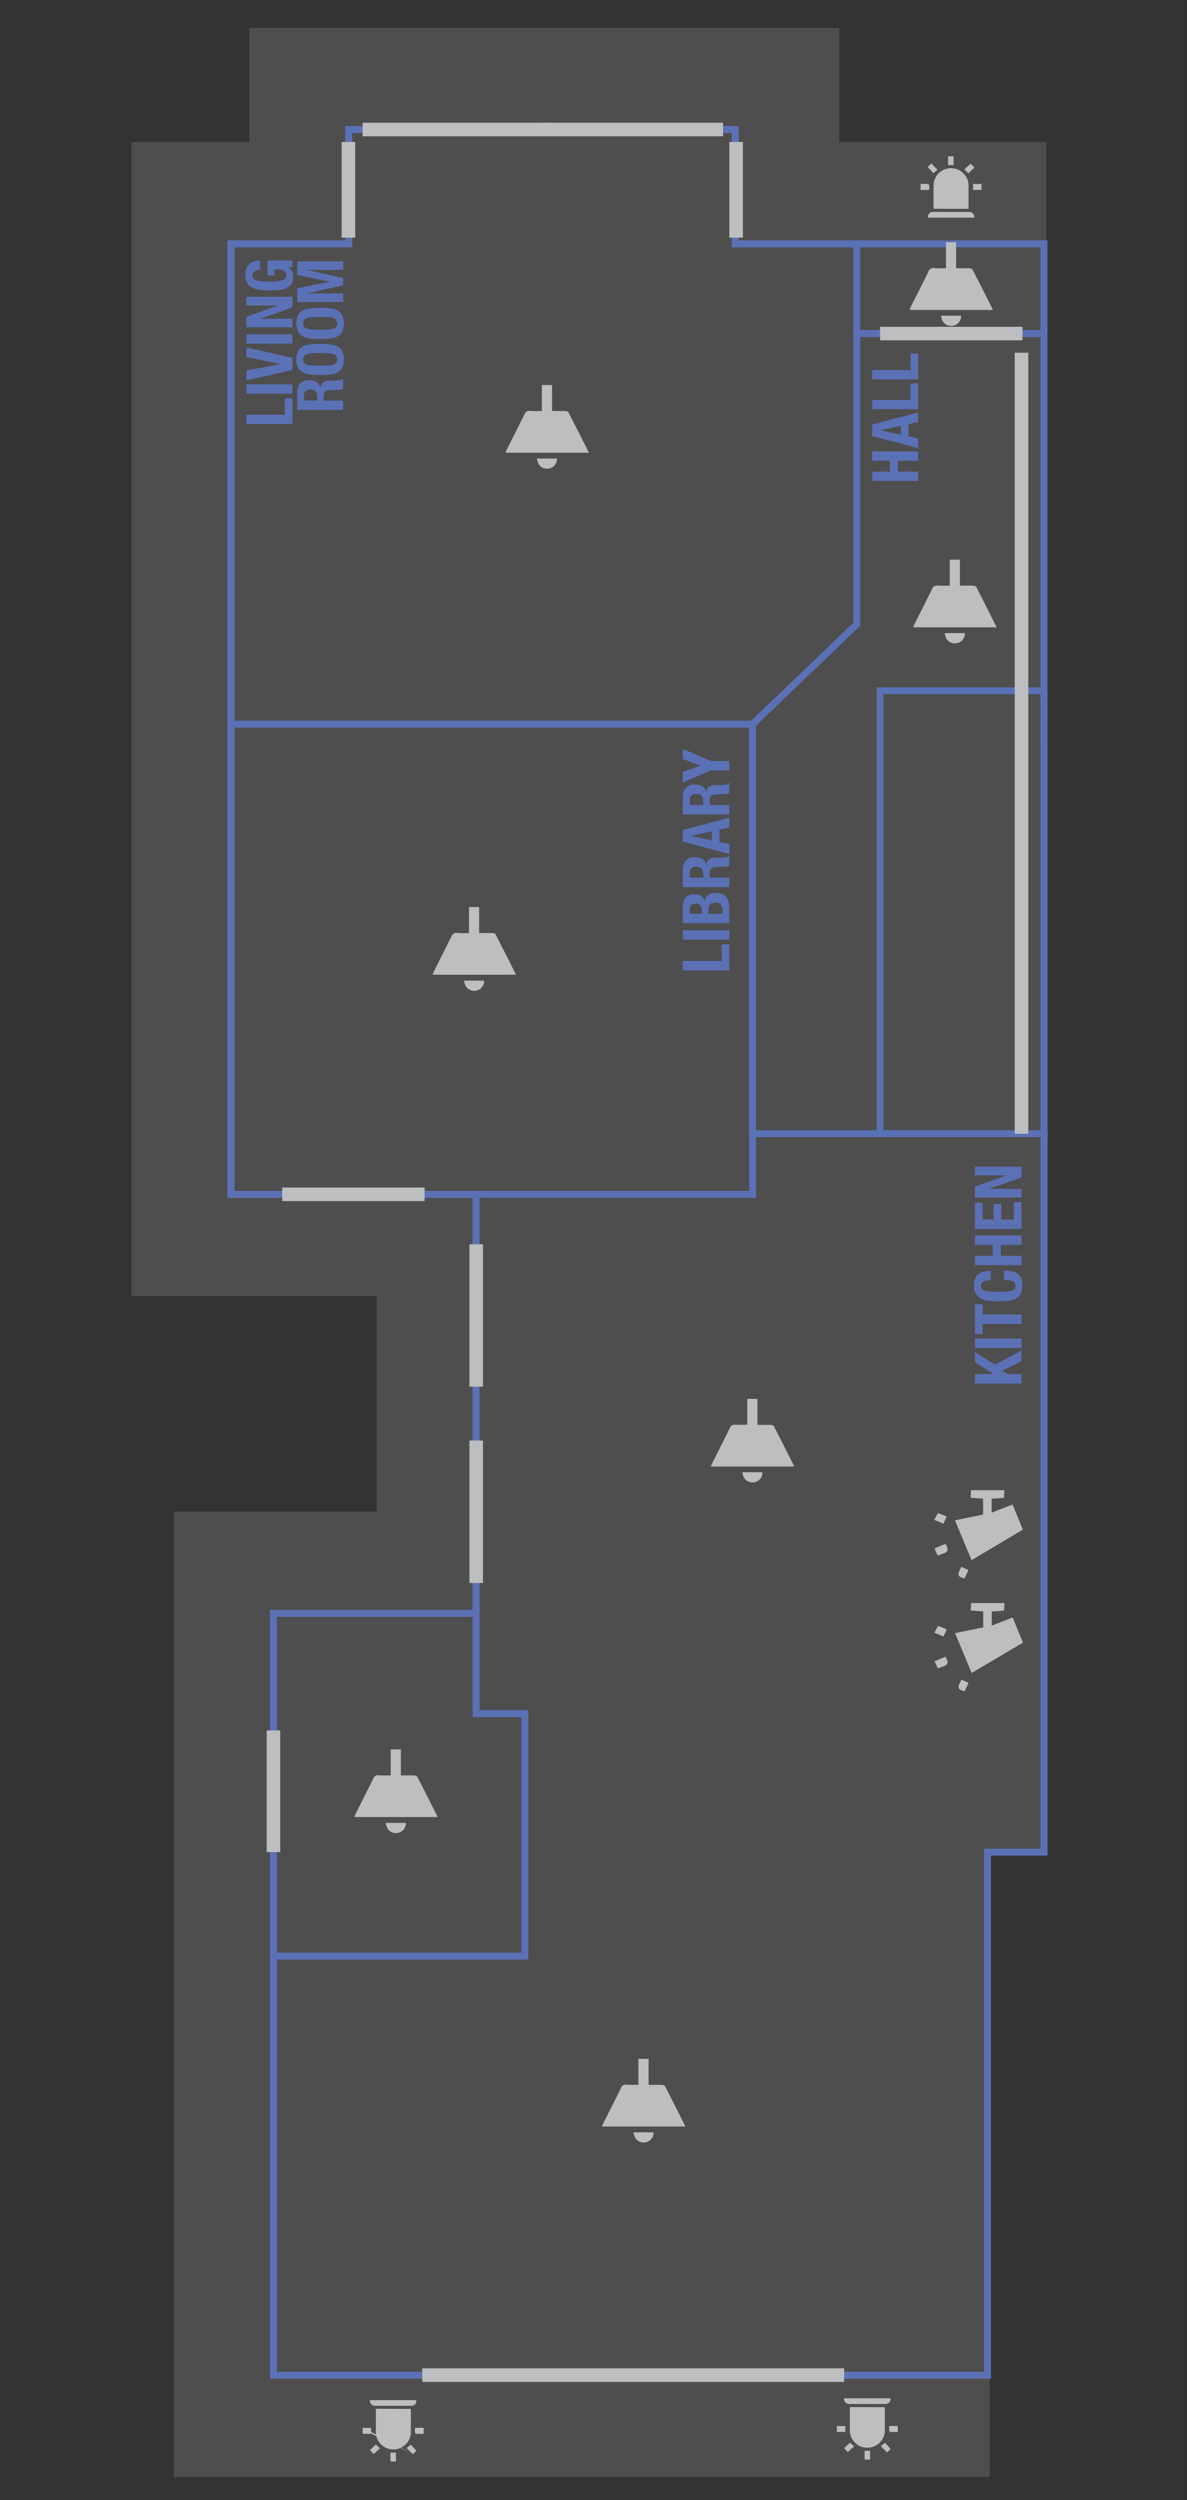 <svg xmlns="http://www.w3.org/2000/svg" viewBox="0 0 350.11 737.12">
  <rect x="0" y="0" width="350.11" height="737.12" fill="#333333" stroke="none"/>
  <defs>
    <style>
      .cls-1, .cls-2, .cls-6 {
        fill: none;
      }

      .cls-1 {
        stroke: #22232d;
        stroke-width: 0.25px;
        opacity: 0.06;
      }

      .cls-1, .cls-2, .cls-3, .cls-6 {
        stroke-miterlimit: 10;
      }

      .cls-2, .cls-3 {
        stroke: #5b71b6;
        stroke-width: 2px;
      }

      .cls-3, .cls-4 {
        fill: #f7f8fa;
        opacity: 0.14;
      }

      .cls-5 {
        fill: #bcbec0;
      }

      .cls-6 {
        stroke: #bcbec0;
        stroke-width: 4px;
      }

      .cls-7 {
        fill: #5b71b6;
      }
    </style>
  </defs>
  <g id="Background">
    <rect class="cls-1" x="0.13" y="0.13" width="349.86" height="736.87"/>
  </g>
  <g id="house-outline">
    <path id="house_border" class="cls-2" d="M99.54,735.83V511.22h59.78V387.69H87V107.46h34.75V73.77h114v33.69h91.06V581.62H310.16V735.83Z" transform="translate(-18.88 -35.58)"/>
    <path id="house_fill" class="cls-3" d="M99.54,735.83V511.22h59.78V387.69H87V107.46h34.75V73.77h114v33.69h91.06V581.62H310.16V735.83Z" transform="translate(-18.88 -35.58)"/>
    <polygon id="outdoor_border" class="cls-4" points="247.55 41.88 247.55 8.19 73.55 8.19 73.55 41.88 38.79 41.88 38.79 382.1 111.08 382.1 111.08 445.64 51.3 445.64 51.3 730.25 291.92 730.25 291.92 700.24 81.3 700.24 81.3 475.64 141.08 475.64 141.08 352.1 68.79 352.1 68.79 71.88 103.55 71.88 103.55 38.19 217.55 38.19 217.55 71.88 308.61 71.88 308.61 71.88 308.61 41.88 247.55 41.88"/>
    <path id="library_border" class="cls-2" d="M87,249.09H240.86v138.6H87Z" transform="translate(-18.88 -35.58)"/>
    <path id="hallway_border" class="cls-2" d="M326.84,369.83h-86V249.09l30.76-29.46V133.92h55.22Z" transform="translate(-18.88 -35.58)"/>
    <path id="kitchen_border" class="cls-2" d="M159.32,540.81V387.69h81.54V369.83h86V581.62H310.16V735.83H99.54V612.29h74.14V540.81Z" transform="translate(-18.88 -35.58)"/>
    <path id="downstairs_bathroom_border" class="cls-2" d="M99.54,511.22h59.78v29.59h14.36v71.48H99.54Z" transform="translate(-18.88 -35.58)"/>
    <path id="living_room_border" class="cls-2" d="M217,249.09H87V107.46h34.75V73.77h114v33.69h35.84V219.63l-30.76,29.46H217" transform="translate(-18.88 -35.58)"/>
    <rect id="front_door_border" class="cls-2" x="252.73" y="71.88" width="55.22" height="26.46"/>
    <rect id="stair_border" class="cls-2" x="259.57" y="203.65" width="48.39" height="130.6"/>
  </g>
  <g id="icons">
    <path id="light.shelly_shsw_1_c4ef56" class="cls-5" d="M269.61,745.23a4.51,4.51,0,0,0-.07.53c0,2.17,0,4.35,0,6.52a5.17,5.17,0,0,0,10.33,0c0-2.18,0-4.35,0-6.53a3,3,0,0,0-.07-.49Zm-1.75-2.59a1.49,1.49,0,0,0,1.49,1.69c2,0,4.1,0,6.15,0,1.53,0,3.06,0,4.59,0a1.39,1.39,0,0,0,1.41-1.69Zm13.29,8.18a12,12,0,0,0,0,1.36c0,.16.25.42.4.42.7,0,1.41,0,2.14,0v-1.8Zm-12.94,1.76v-1.75h-2.5v1.75Zm13.37,5-1.67-1.82-1.23,1,1.85,1.85Zm-12-1.85-1.73,1.62,1.09,1.17,1.87-1.73Zm5.95,5v-2.61H273.9v2.61Zm-145.72-15a3.21,3.21,0,0,0-.07.53c0,2.18,0,4.35,0,6.53a5.17,5.17,0,0,0,10.33,0c0-2.17,0-4.35,0-6.52a3.16,3.16,0,0,0-.07-.5ZM128,743.18a1.49,1.49,0,0,0,1.48,1.69c2.06,0,4.11,0,6.16,0,1.53,0,3.06,0,4.58,0a1.39,1.39,0,0,0,1.42-1.68Zm13.29,8.18a9.92,9.92,0,0,0,0,1.35.6.6,0,0,0,.4.43c.7,0,1.41,0,2.14,0v-1.8Zm-12.94,1.76v-1.75h-2.5v1.75Zm13.36,5-1.67-1.81-1.22,1,1.85,1.84Zm-12-1.84L128,757.93l1.08,1.17,1.88-1.73Zm5.95,5v-2.61h-1.62v2.61Zm-9.8-10,2.5,1.75,12.32,6" transform="translate(-18.88 -35.58)"/>
    <path id="light.shelly_shsw_1_b8eff2" class="cls-5" d="M304.49,97.17a4.51,4.51,0,0,0,.07-.53c0-2.18,0-4.35,0-6.53a5.17,5.17,0,0,0-10.33,0c0,2.17,0,4.35,0,6.52a5,5,0,0,0,.07.5Zm1.75,2.59a1.49,1.49,0,0,0-1.49-1.69c-2.05,0-4.1,0-6.16,0-1.53,0-3,0-4.58,0a1.38,1.38,0,0,0-1.41,1.69Zm-13.3-8.18a10,10,0,0,0,0-1.36.63.63,0,0,0-.39-.43c-.71,0-1.42,0-2.14,0v1.81Zm12.95-1.77v1.76h2.5V89.81Zm-13.37-5,1.67,1.82,1.23-1-1.85-1.85Zm12,1.85L306.27,85l-1.09-1.18-1.88,1.73Zm-6-5v2.6h1.62v-2.6Z" transform="translate(-18.88 -35.58)"/>
    <path id="light.shelly_shdm_1_f3a24c" class="cls-5" d="M178.71,156.76V149.1h3v7.66c1.33,0,2.56,0,3.79,0,.37,0,.93.17,1.07.43,2,3.89,4,7.81,6,11.86H168a11.17,11.17,0,0,1,.43-1.06c1.71-3.42,3.46-6.82,5.14-10.27a1.51,1.51,0,0,1,1.68-1C176.33,156.82,177.45,156.76,178.71,156.76Zm1.63,17a2.88,2.88,0,0,0,2.83-3h-5.92C177.51,172.71,178.67,173.82,180.34,173.76Z" transform="translate(-18.88 -35.58)"/>
    <path id="light.shelly_shdm_1_f3ebd2" class="cls-5" d="M157.21,310.69V303h3v7.66c1.33,0,2.56,0,3.79,0,.37,0,.93.16,1.07.43,2,3.89,4,7.81,6,11.86h-24.6c.15-.37.26-.73.43-1.06,1.72-3.42,3.46-6.83,5.14-10.27a1.51,1.51,0,0,1,1.68-1C154.83,310.75,156,310.69,157.21,310.69Zm1.63,17a2.87,2.87,0,0,0,2.83-3h-5.92C156,326.64,157.17,327.75,158.84,327.68Z" transform="translate(-18.88 -35.58)"/>
    <path id="light.shelly_shsw_1_c487ec" class="cls-5" d="M299,208.24v-7.66h3v7.66c1.33,0,2.56,0,3.79,0,.37,0,.93.17,1.07.43,2,3.9,3.95,7.82,6,11.86H288.23c.15-.36.27-.72.44-1.05,1.71-3.42,3.46-6.83,5.14-10.27a1.51,1.51,0,0,1,1.68-1C296.59,208.3,297.71,208.24,299,208.24Zm1.63,17a2.87,2.87,0,0,0,2.83-3h-5.92C297.77,224.19,298.93,225.3,300.6,225.24Z" transform="translate(-18.88 -35.58)"/>
    <path id="light.shelly_shdm_1_f3e93b" class="cls-5" d="M239.29,455.62V448h3v7.66c1.33,0,2.57,0,3.8,0,.37,0,.93.16,1.06.43,2,3.89,4,7.81,6,11.85H228.55c.15-.36.27-.72.44-1.05,1.71-3.42,3.46-6.83,5.14-10.27a1.48,1.48,0,0,1,1.67-1C236.91,455.68,238,455.62,239.29,455.62Zm1.62,17a2.87,2.87,0,0,0,2.84-3h-5.92C238.09,471.56,239.25,472.68,240.91,472.61Z" transform="translate(-18.88 -35.58)"/>
    <path id="light.shelly_shdm_1_f3e936" class="cls-5" d="M207.18,650.23v-7.66h3v7.66c1.34,0,2.57,0,3.8,0,.37,0,.93.16,1.06.43,2,3.89,4,7.81,6,11.86H196.44c.15-.37.27-.73.44-1.06,1.71-3.42,3.46-6.83,5.14-10.27a1.5,1.5,0,0,1,1.67-1C204.8,650.29,205.92,650.23,207.18,650.23Zm1.63,17a2.87,2.87,0,0,0,2.83-3h-5.92C206,666.18,207.14,667.29,208.81,667.22Z" transform="translate(-18.88 -35.58)"/>
    <path id="light.shelly_shsw_1_ba680b" class="cls-5" d="M134.12,559v-7.66h3V559c1.33,0,2.56,0,3.79,0,.37,0,.93.16,1.07.43,2,3.89,4,7.81,6,11.86H123.39c.15-.37.27-.73.43-1.06,1.72-3.42,3.47-6.83,5.14-10.27a1.51,1.51,0,0,1,1.68-1C131.74,559.08,132.86,559,134.12,559Zm1.63,17a2.86,2.86,0,0,0,2.83-3h-5.91C132.92,575,134.08,576.08,135.75,576Z" transform="translate(-18.88 -35.58)"/>
    <path id="light.shelly_shsw_1_c4f29c" class="cls-5" d="M297.89,114.66V107h3v7.66c1.33,0,2.57,0,3.8,0,.37,0,.93.17,1.06.43,2,3.89,4,7.81,6,11.86H287.15c.15-.37.27-.72.44-1.06,1.71-3.42,3.46-6.82,5.14-10.27a1.5,1.5,0,0,1,1.67-1C295.51,114.72,296.63,114.66,297.89,114.66Zm1.62,17a2.88,2.88,0,0,0,2.84-3h-5.92C296.69,130.61,297.85,131.72,299.51,131.65Z" transform="translate(-18.88 -35.58)"/>
    <path id="light.kitchen_cupboard_light" class="cls-5" d="M311.4,510.69l3.64-.28.11-2.22h-9.83l-.11,2.19,3.67.3v4.69l-8.3,1.69,4.89,11.75,15.14-8.95-3.05-7.42-6.16,2.41ZM297.75,524l-3.22,1.37,1,2.15C296.91,526.57,299.56,527,297.75,524Zm-2.19-9.08-1.09,2,2.72,1.15.93-2.13Zm9,16.81-1.16,2.49c-2.95-.65-1.5-2-.94-3.46m8.91-53.33,3.64-.27.11-2.23h-9.83l-.11,2.2,3.67.3v4.68l-8.3,1.69,4.89,11.75,15.14-9-3.05-7.42-6.16,2.41Zm-13.65,13.3-3.22,1.37,1,2.15C296.91,493.3,299.56,493.74,297.75,490.72Zm-2.19-9.07-1.09,2,2.72,1.15.93-2.13Zm9,16.8-1.16,2.49c-2.95-.64-1.5-2-.94-3.45" transform="translate(-18.88 -35.58)"/>
    <line id="light.wled_light" class="cls-6" x1="301.3" y1="103.99" x2="301.3" y2="334.25"/>
  </g>
  <g id="openings">
    <path id="binary_sensor.living_room_window_2" class="cls-6" d="M125.84,73.77h54.44" transform="translate(-18.88 -35.58)"/>
    <path id="binary_sensor.living_room_window_3" class="cls-6" d="M178.73,73.77h53.42" transform="translate(-18.88 -35.58)"/>
    <path id="binary_sensor.living_room_window_1" class="cls-6" d="M121.65,105.64V77.43" transform="translate(-18.88 -35.58)"/>
    <path id="binary_sensor.living_room_window_4" class="cls-6" d="M236,105.64V77.43" transform="translate(-18.88 -35.58)"/>
    <path id="binary_sensor.library_door_1" class="cls-6" d="M144.12,387.69h-42" transform="translate(-18.88 -35.58)"/>
    <path id="binary_sensor.kitchen_window_1" class="cls-6" d="M159.34,402.42v42" transform="translate(-18.88 -35.58)"/>
    <path id="binary_sensor.kitchen_window_2" class="cls-6" d="M159.34,460.28v42" transform="translate(-18.88 -35.58)"/>
    <path id="binary_sensor.downstairs_bathroom_window_1" class="cls-6" d="M99.54,545.75v35.87" transform="translate(-18.88 -35.58)"/>
    <line id="binary_sensor.kitchen_door_1" class="cls-6" x1="124.55" y1="700.24" x2="248.98" y2="700.24"/>
    <path id="binary_sensor.hallway_door_1" class="cls-6" d="M278.46,133.92h42" transform="translate(-18.88 -35.58)"/>
  </g>
  <g id="text">
    <g>
      <path class="cls-7" d="M311.94,440.68v0l-5.5-3.5v-3l5.89,3.73,7.85-4.15v3.11l-5.64,2.83,1.56,1h4.08v2.77H306.44v-2.77Z" transform="translate(-18.88 -35.58)"/>
      <path class="cls-7" d="M306.44,433v-2.78h13.74V433Z" transform="translate(-18.88 -35.58)"/>
      <path class="cls-7" d="M308.71,420.11v3h11.47v2.77H308.71v3h-2.27v-8.78Z" transform="translate(-18.88 -35.58)"/>
      <path class="cls-7" d="M308.89,413.41a1.34,1.34,0,0,0-.68,1.3,1.26,1.26,0,0,0,.28.85,1.86,1.86,0,0,0,.9.53,7.64,7.64,0,0,0,1.64.27c.67.05,1.5.08,2.47.08a24,24,0,0,0,2.52-.11,5.91,5.91,0,0,0,1.49-.32,1.43,1.43,0,0,0,.72-.56,1.66,1.66,0,0,0,.18-.78,1.68,1.68,0,0,0-.13-.68,1.09,1.09,0,0,0-.5-.55,3.1,3.1,0,0,0-1-.37,9.77,9.77,0,0,0-1.8-.13v-2.78a11.85,11.85,0,0,1,2.11.18,4.74,4.74,0,0,1,1.75.64,3.25,3.25,0,0,1,1.18,1.33,5,5,0,0,1,.42,2.22,5.31,5.31,0,0,1-.5,2.49,3.38,3.38,0,0,1-1.44,1.41,6.39,6.39,0,0,1-2.25.64,29.8,29.8,0,0,1-5.77,0,6.39,6.39,0,0,1-2.26-.64A3.57,3.57,0,0,1,306.7,417a5.06,5.06,0,0,1-.53-2.49,4.78,4.78,0,0,1,.48-2.33,3.21,3.21,0,0,1,1.22-1.28,4.15,4.15,0,0,1,1.6-.53,13.34,13.34,0,0,1,1.61-.11v2.77A5,5,0,0,0,308.89,413.41Z" transform="translate(-18.88 -35.58)"/>
      <path class="cls-7" d="M306.44,405.82h5.25v-3.24h-5.25v-2.77h13.74v2.77h-6.1v3.24h6.1v2.77H306.44Z" transform="translate(-18.88 -35.58)"/>
      <path class="cls-7" d="M308.71,390.21v4.91h3.23V390.5h2.27v4.62h3.7V390h2.27v7.87H306.44v-7.68Z" transform="translate(-18.88 -35.58)"/>
      <path class="cls-7" d="M315.85,382.09v0h-9.41v-2.54h13.74v3.16l-9.62,3.38v0h9.62v2.54H306.44v-3.19Z" transform="translate(-18.88 -35.58)"/>
    </g>
    <g>
      <path class="cls-7" d="M220.28,321.66v-2.77h11.47V314H234v7.68Z" transform="translate(-18.88 -35.58)"/>
      <path class="cls-7" d="M220.28,312.61v-2.77H234v2.77Z" transform="translate(-18.88 -35.58)"/>
      <path class="cls-7" d="M220.28,303.15a7,7,0,0,1,.17-1.57,3.23,3.23,0,0,1,.58-1.24,2.62,2.62,0,0,1,1.08-.81,4.24,4.24,0,0,1,1.65-.29,3.43,3.43,0,0,1,1.92.52,2.62,2.62,0,0,1,1.08,1.56h0a2.72,2.72,0,0,1,1-1.83,3.4,3.4,0,0,1,2.22-.67,5.49,5.49,0,0,1,1.53.21,3.06,3.06,0,0,1,1.28.72,3.56,3.56,0,0,1,.88,1.33,5.42,5.42,0,0,1,.33,2v4.67H220.28Zm5.64,1.07a2.69,2.69,0,0,0-.42-1.68,1.66,1.66,0,0,0-1.39-.53,1.73,1.73,0,0,0-1.39.48,2.34,2.34,0,0,0-.4,1.52v1h3.6Zm6.06-.28a2.68,2.68,0,0,0-.45-1.62,1.87,1.87,0,0,0-1.63-.62,2.55,2.55,0,0,0-1,.17,1.66,1.66,0,0,0-.64.44,1.58,1.58,0,0,0-.33.66,3.25,3.25,0,0,0-.1.85V305H232Z" transform="translate(-18.88 -35.58)"/>
      <path class="cls-7" d="M220.28,292a3.88,3.88,0,0,1,.87-2.7,3.46,3.46,0,0,1,2.67-1,4.16,4.16,0,0,1,2.26.56,2.61,2.61,0,0,1,1.13,1.73h0a2.54,2.54,0,0,1,.68-1.52,2.85,2.85,0,0,1,1.67-.6l.84-.05,1,0c.73,0,1.29-.07,1.67-.12a1,1,0,0,0,.79-.5H234v3a1.46,1.46,0,0,1-.67.27,6.43,6.43,0,0,1-.78.08l-2.63.08a2.16,2.16,0,0,0-1.27.4,1.49,1.49,0,0,0-.46,1.23v1.48H234v2.78H220.28Zm6,1.19a2.29,2.29,0,0,0-.47-1.54,2,2,0,0,0-1.59-.54,1.69,1.69,0,0,0-1.9,1.93v1.3h4Z" transform="translate(-18.88 -35.58)"/>
      <path class="cls-7" d="M220.28,280.29,234,276.65v2.89l-2.91.63v3.66l2.91.63v2.89l-13.74-3.64Zm8.56.36L222.66,282v0l6.18,1.33Z" transform="translate(-18.88 -35.58)"/>
      <path class="cls-7" d="M220.28,270.57a3.85,3.85,0,0,1,.87-2.69,3.43,3.43,0,0,1,2.67-1,4.16,4.16,0,0,1,2.26.56,2.61,2.61,0,0,1,1.13,1.73h0a2.54,2.54,0,0,1,.68-1.52,2.78,2.78,0,0,1,1.67-.59q.39,0,.84-.06l1,0a16.59,16.59,0,0,0,1.67-.12,1,1,0,0,0,.79-.5H234v3a1.58,1.58,0,0,1-.67.27c-.25,0-.51.06-.78.07l-2.63.08a2.23,2.23,0,0,0-1.27.4,1.5,1.5,0,0,0-.46,1.24v1.48H234v2.77H220.28Zm6,1.19a2.3,2.3,0,0,0-.47-1.54,2,2,0,0,0-1.59-.54,1.69,1.69,0,0,0-1.9,1.93v1.31h4Z" transform="translate(-18.88 -35.58)"/>
      <path class="cls-7" d="M225.59,261.31v0l-5.31-1.93v-3l8.33,3.56H234v2.77h-5.41l-8.33,3.56v-3.12Z" transform="translate(-18.88 -35.58)"/>
    </g>
    <g>
      <path class="cls-7" d="M91.54,160.57v-2.73h11.32V153h2.25v7.58Z" transform="translate(-18.88 -35.58)"/>
      <path class="cls-7" d="M91.54,151.64v-2.73h13.57v2.73Z" transform="translate(-18.88 -35.58)"/>
      <path class="cls-7" d="M101.57,142.92v-.06l-10-2V138l13.57,3.11v3.52l-13.57,3.12v-2.93Z" transform="translate(-18.88 -35.58)"/>
      <path class="cls-7" d="M91.54,136.88v-2.74h13.57v2.74Z" transform="translate(-18.88 -35.58)"/>
      <path class="cls-7" d="M100.83,125.65v0H91.54V123.1h13.57v3.12l-9.5,3.34v0h9.5v2.51H91.54V129Z" transform="translate(-18.88 -35.58)"/>
      <path class="cls-7" d="M94.79,115.27a2.45,2.45,0,0,0-.73.27,1.73,1.73,0,0,0-.55.49,1.11,1.11,0,0,0-.22.71,1.48,1.48,0,0,0,1.1,1.42,10.58,10.58,0,0,0,3.65.44c.81,0,1.54,0,2.2-.07a9.44,9.44,0,0,0,1.68-.28,2.36,2.36,0,0,0,1.07-.57,1.34,1.34,0,0,0,.37-1,1.31,1.31,0,0,0-.14-.54,1.68,1.68,0,0,0-.39-.55,2.2,2.2,0,0,0-.68-.43,2.53,2.53,0,0,0-1-.17H99.8v1.8h-2v-4.42h7.32v2h-1.26v0a2.85,2.85,0,0,1,1.13,1.19,3.81,3.81,0,0,1,.33,1.66,4.17,4.17,0,0,1-.43,2,3,3,0,0,1-1.35,1.24,7.35,7.35,0,0,1-2.25.6,28.4,28.4,0,0,1-3.11.15,18.78,18.78,0,0,1-3-.22,6.23,6.23,0,0,1-2.16-.75,3.52,3.52,0,0,1-1.3-1.41,4.86,4.86,0,0,1-.44-2.18,4.09,4.09,0,0,1,1.12-3.23,4.62,4.62,0,0,1,3.18-1v2.62A3.46,3.46,0,0,0,94.79,115.27Z" transform="translate(-18.88 -35.58)"/>
      <path class="cls-7" d="M106.54,151.34a3.83,3.83,0,0,1,.86-2.66,3.38,3.38,0,0,1,2.64-1,4.07,4.07,0,0,1,2.23.55,2.53,2.53,0,0,1,1.11,1.71h0a2.44,2.44,0,0,1,.66-1.5,2.8,2.8,0,0,1,1.66-.59c.25,0,.52-.05.82-.06l1,0c.72,0,1.27-.06,1.65-.11a1.08,1.08,0,0,0,.78-.49h.12v3a1.49,1.49,0,0,1-.66.27c-.25,0-.5.06-.77.07l-2.6.08a2.15,2.15,0,0,0-1.26.4,1.46,1.46,0,0,0-.45,1.21v1.47h5.74v2.73H106.54Zm5.93,1.18A2.23,2.23,0,0,0,112,151a2,2,0,0,0-1.57-.54,1.67,1.67,0,0,0-1.88,1.9v1.3h3.92Z" transform="translate(-18.88 -35.58)"/>
      <path class="cls-7" d="M110.48,146a6.22,6.22,0,0,1-2.23-.63A3.47,3.47,0,0,1,106.8,144a6,6,0,0,1,0-4.91,3.47,3.47,0,0,1,1.45-1.39,6.43,6.43,0,0,1,2.23-.63,29,29,0,0,1,5.69,0,6.5,6.5,0,0,1,2.23.63,3.34,3.34,0,0,1,1.42,1.39,6.4,6.4,0,0,1,0,4.91,3.34,3.34,0,0,1-1.42,1.39,6.28,6.28,0,0,1-2.23.63,29,29,0,0,1-5.69,0Zm5.17-2.66a6,6,0,0,0,1.56-.27,1.66,1.66,0,0,0,.87-.57,1.84,1.84,0,0,0,0-1.95,1.66,1.66,0,0,0-.87-.57,6.4,6.4,0,0,0-1.56-.27c-.64,0-1.42-.07-2.33-.07s-1.68,0-2.31.07a6.4,6.4,0,0,0-1.56.27,1.72,1.72,0,0,0-.89.57,1.9,1.9,0,0,0,0,1.95,1.72,1.72,0,0,0,.89.57,6,6,0,0,0,1.56.27c.63,0,1.4.07,2.31.07S115,143.35,115.65,143.31Z" transform="translate(-18.88 -35.58)"/>
      <path class="cls-7" d="M110.48,135.41a6.43,6.43,0,0,1-2.23-.63,3.43,3.43,0,0,1-1.45-1.4,5.93,5.93,0,0,1,0-4.9,3.49,3.49,0,0,1,1.45-1.4,6.22,6.22,0,0,1,2.23-.62,27.06,27.06,0,0,1,5.69,0,6.28,6.28,0,0,1,2.23.62,3.36,3.36,0,0,1,1.42,1.4,6.37,6.37,0,0,1,0,4.9,3.31,3.31,0,0,1-1.42,1.4,6.5,6.5,0,0,1-2.23.63,29,29,0,0,1-5.69,0Zm5.17-2.66a6.92,6.92,0,0,0,1.56-.27,1.66,1.66,0,0,0,.87-.57,1.56,1.56,0,0,0,.28-1,1.58,1.58,0,0,0-.28-1,1.79,1.79,0,0,0-.87-.57,6.45,6.45,0,0,0-1.56-.26c-.64-.05-1.42-.07-2.33-.07s-1.68,0-2.31.07a6.45,6.45,0,0,0-1.56.26,1.86,1.86,0,0,0-.89.57,1.65,1.65,0,0,0-.27,1,1.63,1.63,0,0,0,.27,1,1.72,1.72,0,0,0,.89.57,6.92,6.92,0,0,0,1.56.27q.94.06,2.31.06C114.23,132.81,115,132.79,115.65,132.75Z" transform="translate(-18.88 -35.58)"/>
      <path class="cls-7" d="M106.54,120.58l9.58-1.94v0l-9.58-2v-4h13.57v2.5H109.28v0l10.83,2.42v2.12l-10.83,2.42v0h10.83v2.51H106.54Z" transform="translate(-18.88 -35.58)"/>
    </g>
    <g>
      <path class="cls-7" d="M276.14,174.61h5.19v-3.19h-5.19v-2.74h13.57v2.74h-6v3.19h6v2.74H276.14Z" transform="translate(-18.88 -35.58)"/>
      <path class="cls-7" d="M276.14,160.76l13.57-3.59V160l-2.87.62v3.61l2.87.63v2.85l-13.57-3.59Zm8.46.36-6.1,1.31v0l6.1,1.31Z" transform="translate(-18.88 -35.58)"/>
      <path class="cls-7" d="M276.14,156.22v-2.74h11.33v-4.84h2.24v7.58Z" transform="translate(-18.88 -35.58)"/>
      <path class="cls-7" d="M276.14,147.42v-2.73h11.33v-4.85h2.24v7.58Z" transform="translate(-18.88 -35.58)"/>
    </g>
  </g>
</svg>
